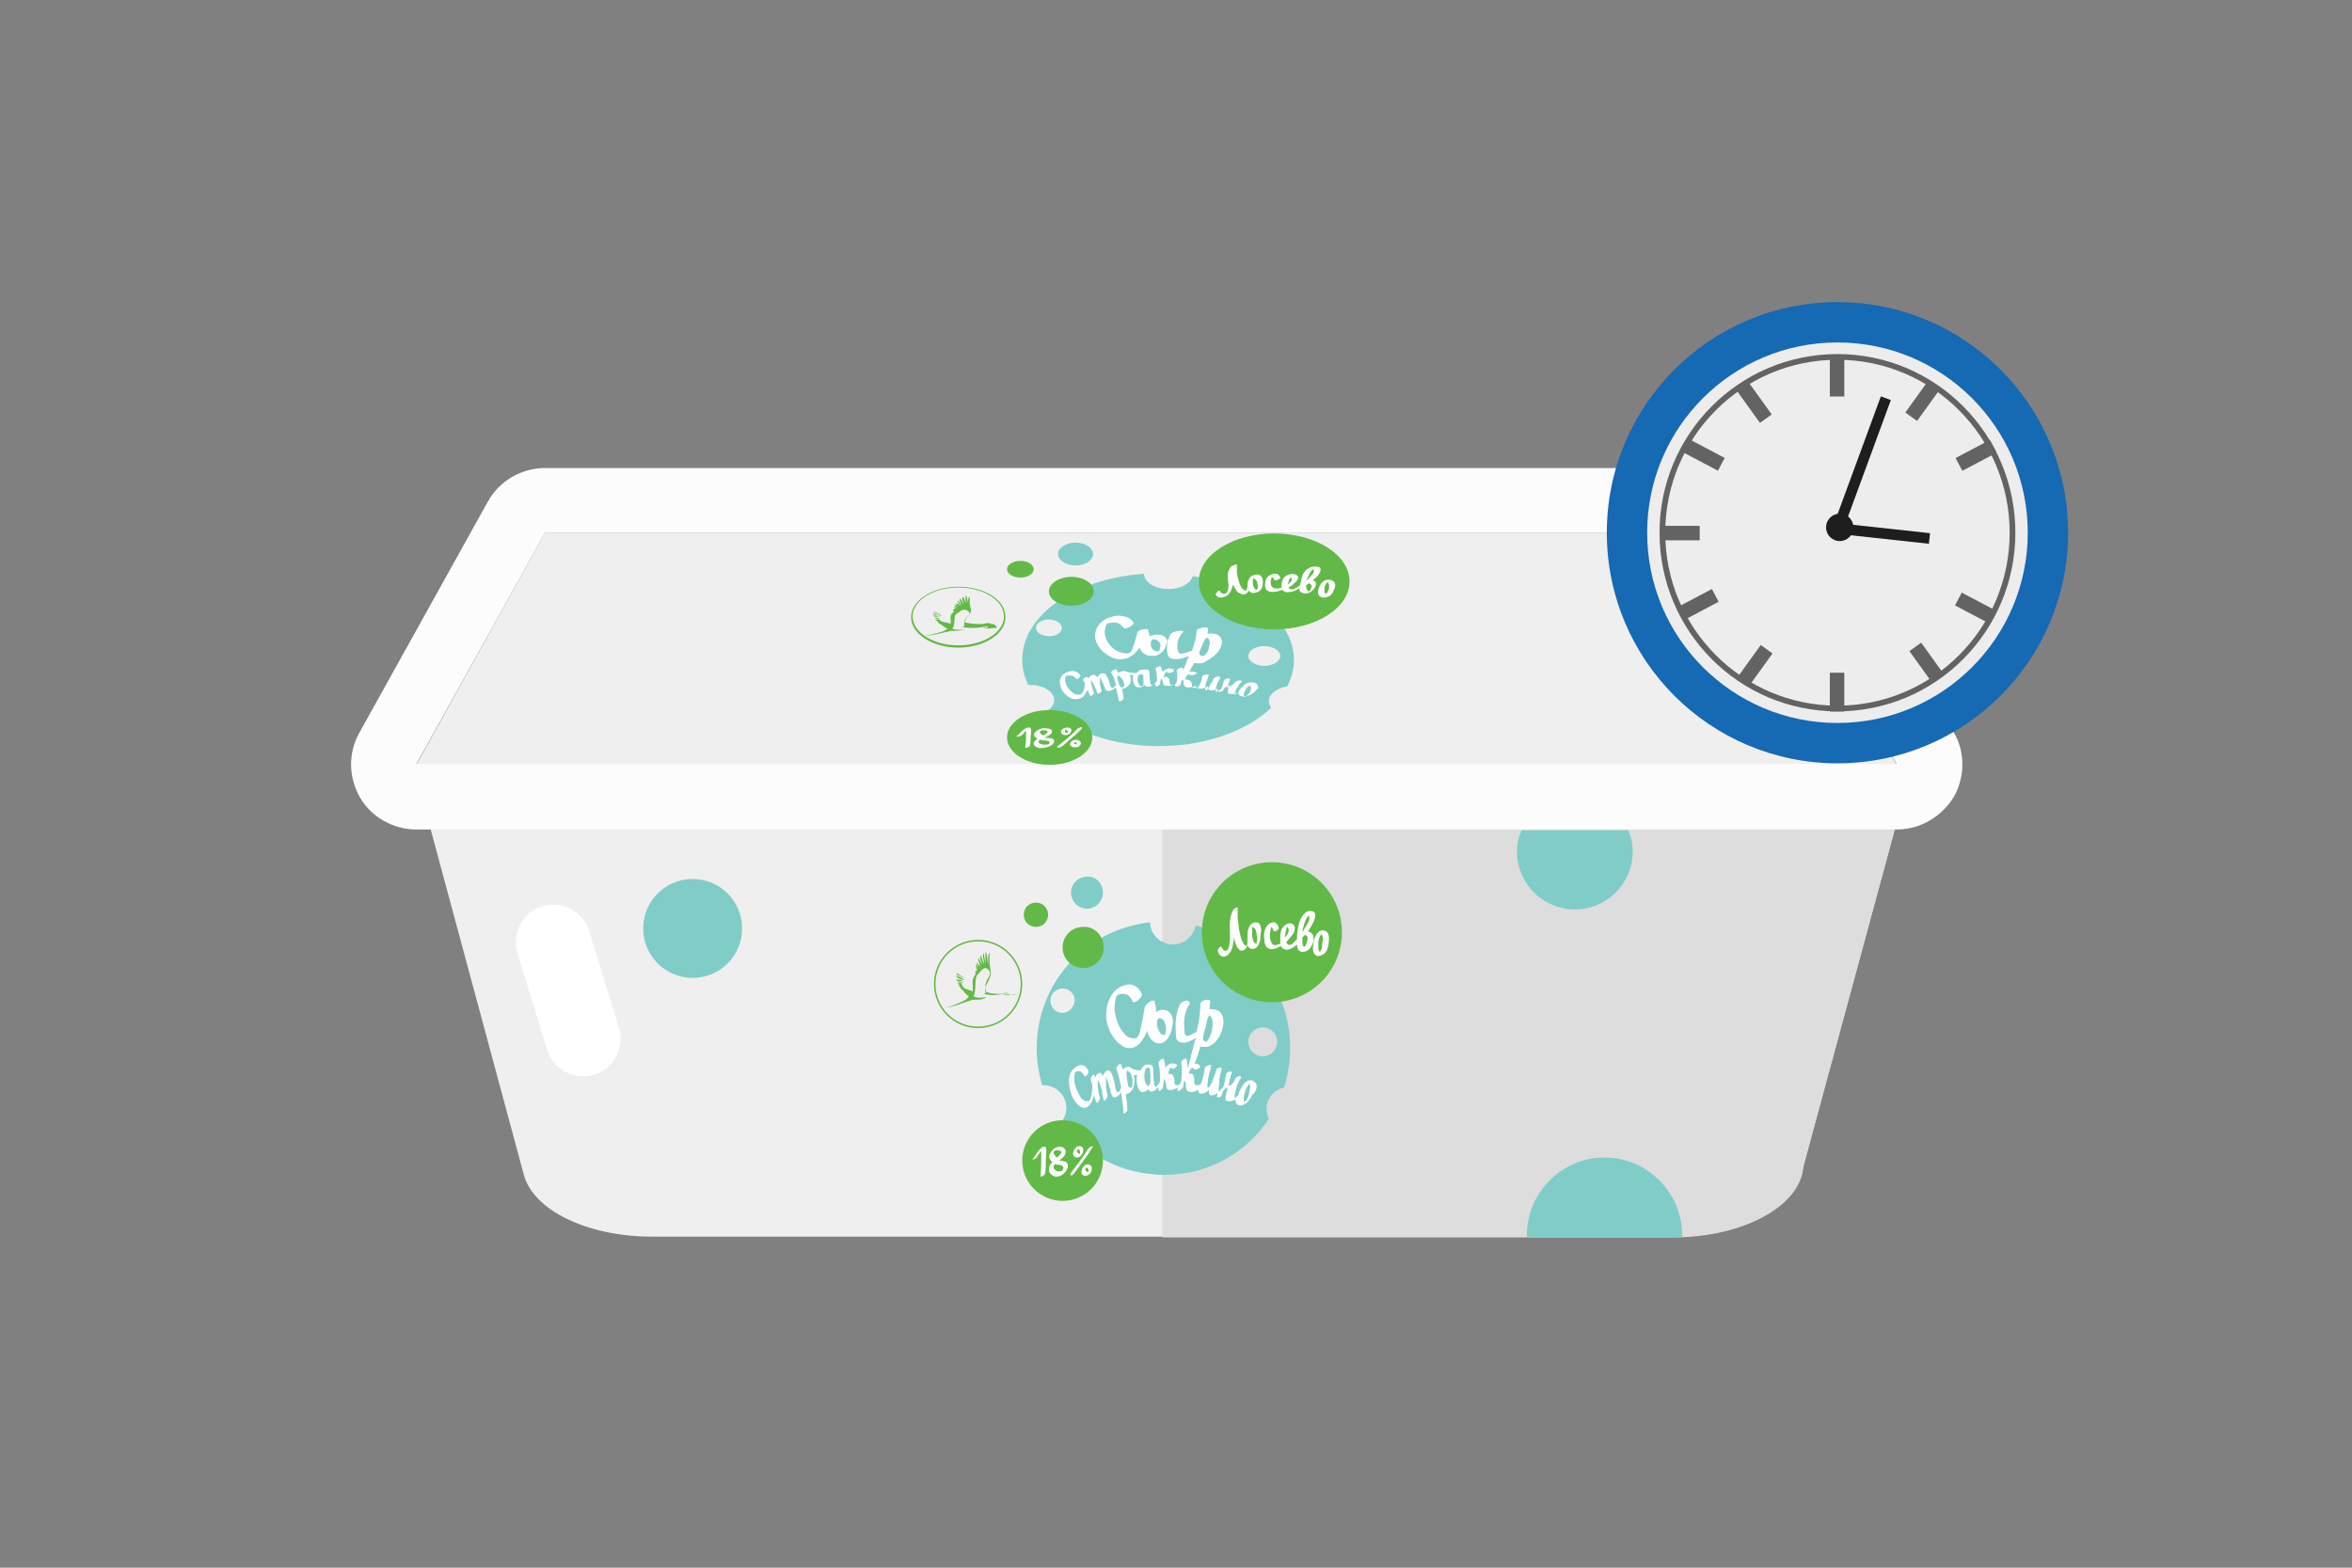 <?xml version="1.0" encoding="utf-8"?>
<!-- Generator: Adobe Illustrator 19.0.0, SVG Export Plug-In . SVG Version: 6.00 Build 0)  -->
<svg version="1.1" xmlns="http://www.w3.org/2000/svg" xmlns:xlink="http://www.w3.org/1999/xlink" x="0px" y="0px"
	 viewBox="90 23 309 206" style="enable-background:new 90 23 309 206;" xml:space="preserve">
<rect x="90" y="23" width="309" height="206" fill="#808080" stroke="none"/>
<style type="text/css">
	.st0{fill:#EFEFEF;}
	.st1{fill:#DDDDDD;}
	.st2{fill:#FFFFFF;}
	.st3{fill:#FCFCFC;}
	.st4{fill:#80CDC7;}
	.st5{fill:#62B947;}
	.st6{fill:#63B946;}
	.st7{fill:#636363;}
	.st8{fill:#1669B3;}
	.st9{fill:#EDEDED;}
	.st10{fill:none;stroke:#636363;stroke-width:0.75;}
	.st11{fill:#1E1E1E;}
</style>
<g id="Layer_1">
	<g id="Layer_2">
	</g>
	<g id="kolba_4">
	</g>
	<g id="kolba_3">
	</g>
	<g id="kolby">
		<g>
			<g>
				<path class="st0" d="M339.4,130.2h-29.5h-12H187.6h-11.9h-29.6l12.7,47.1l0,0c1.2,4.7,8.3,8.2,16.9,8.2h134.1
					c9.2,0,16.7-4.1,17.1-9.2L339.4,130.2z"/>
				<path class="st1" d="M309.8,130.2h-12h-55.1v55.4h67.1c9.2,0,16.7-4.1,17.1-9.2l12.5-46.1h-29.6V130.2z"/>
				<path class="st2" d="M171.3,158c0.8,2.6-0.6,5.4-3.2,6.2l0,0c-2.6,0.8-5.4-0.6-6.2-3.2l-3.9-12.7c-0.8-2.6,0.6-5.4,3.2-6.2l0,0
					c2.6-0.8,5.4,0.6,6.2,3.2L171.3,158z"/>
				<path class="st2" d="M158.2,96.8"/>
				<g>
					<polygon class="st0" points="339.2,123.5 144.7,123.5 161.6,93 321.2,93 					"/>
					<path class="st3" d="M321.2,93l18,30.4H144.7L161.6,93H321.2 M321.2,84.5H161.6c-3.1,0-6,1.7-7.5,4.4l-16.9,30.4
						c-1.5,2.7-1.4,5.9,0.1,8.5c1.5,2.6,4.4,4.2,7.4,4.2h194.5c3.1,0,5.9-1.7,7.5-4.3c1.5-2.7,1.5-6-0.1-8.6l-18-30.4
						C327,86.1,324.2,84.5,321.2,84.5L321.2,84.5z"/>
				</g>
			</g>
			<path class="st4" d="M311,185.3c0-5.6-4.6-10.2-10.2-10.2c-5.6,0-10.2,4.6-10.2,10.2c0,0.1,0,0.2,0,0.3H311
				C311,185.5,311,185.4,311,185.3z"/>
			<circle class="st4" cx="181" cy="145" r="6.5"/>
			<path class="st4" d="M296.9,142.5c4.2,0,7.6-3.4,7.6-7.6c0-1-0.2-2-0.6-2.8h-14c-0.4,0.9-0.6,1.8-0.6,2.8
				C289.3,139.1,292.7,142.5,296.9,142.5z"/>
			<g>
				<path class="st4" d="M247.1,144.6c-0.3,1.4-1.5,2.5-3,2.5c-1.6,0-3-1.3-3-2.9c-8.4,0.9-14.9,7.9-14.9,16.6
					c0,1.7,0.3,3.3,0.7,4.8c0.1,0,0.1,0,0.2,0c1.6,0,3,1.3,3,3c0,0.7-0.3,1.4-0.7,1.9c2.8,3.8,7.1,6.4,12.1,6.8c1.3,0.2,4,0,5.5-0.4
					c4-1,7.5-3.5,9.7-6.9c-0.2-0.4-0.3-0.8-0.3-1.3c0-1.4,1-2.5,2.3-2.8c0.5-1.6,0.8-3.4,0.8-5.2
					C259.5,152.9,254.2,146.5,247.1,144.6z M229.6,156.1c-0.9,0-1.6-0.7-1.6-1.6c0-0.9,0.7-1.6,1.6-1.6c0.9,0,1.6,0.7,1.6,1.6
					C231.1,155.4,230.4,156.1,229.6,156.1z M255.9,161.8c-1.1,0-1.9-0.9-1.9-1.9c0-1.1,0.9-1.9,1.9-1.9c1.1,0,1.9,0.9,1.9,1.9
					C257.8,160.9,257,161.8,255.9,161.8z"/>
				<path class="st4" d="M234.9,140.3c0,1.2-1,2.1-2.1,2.1c-1.2,0-2.1-1-2.1-2.1c0-1.2,1-2.1,2.1-2.1
					C234,138.1,234.9,139.1,234.9,140.3L234.9,140.3z"/>
				<path class="st5" d="M235,147.5c0,1.5-1.2,2.7-2.7,2.7s-2.7-1.2-2.7-2.7s1.2-2.7,2.7-2.7C233.8,144.7,235,146,235,147.5
					L235,147.5z"/>
				<path class="st5" d="M227.7,143.2c0,0.9-0.7,1.6-1.6,1.6c-0.9,0-1.6-0.7-1.6-1.6s0.7-1.6,1.6-1.6S227.7,142.3,227.7,143.2
					L227.7,143.2z"/>
				<g>
					<circle class="st5" cx="257.1" cy="145.5" r="9.2"/>
					<g>
						<path class="st2" d="M254.9,144.2c-0.8,0.1-1,1-1,1.6l0,0l0,0c0,0.1,0,0.2,0,0.3c0,0.3,0,0.5,0,0.8c0,0.1-0.1,0.4-0.1,0.4
							c-0.3,0-0.5-0.4-0.6-0.6c-0.2-0.5-0.3-1-0.4-1.5c-0.1-0.5-0.1-1.1-0.2-1.6c0-0.2,0-0.4,0-0.7c0-0.1,0-0.2,0-0.3s0-0.2,0-0.2
							c0.1-0.4-0.5,0-0.6,0.2c-0.6,1.1-0.4,2.3-0.4,3.5c0,0.3,0,0.6-0.1,1c0,0.2-0.1,0.6-0.3,0.8c-0.1,0.1-0.3,0-0.4,0
							c-0.1-0.1-0.2-0.2-0.3-0.4c0-0.2-0.2-0.1-0.3,0c-0.1,0.1-0.3,0.4-0.2,0.5c0.1,0.4,0.4,0.8,0.9,0.7c0.7-0.2,1-1,1.1-1.7
							c0.1-0.3,0.1-0.6,0.1-0.9c0.1,0.5,0.2,0.9,0.4,1.3c0.2,0.3,0.4,0.6,0.8,0.5c0.3-0.1,0.5-0.4,0.6-0.7c0.1,0.3,0.3,0.5,0.7,0.5
							s0.7-0.4,0.8-0.7c0.2-0.4,0.2-0.8,0.2-1.2C255.8,145.2,255.7,144.1,254.9,144.2z M255.1,146.8c0,0.1,0,0.2-0.1,0.2
							s-0.3-0.2-0.3-0.3c-0.1-0.3-0.2-0.5-0.2-0.8s0-0.6,0-0.9c0-0.1,0-0.1,0.1-0.2c0.4,0.2,0.5,0.7,0.5,1.1
							C255.2,146.2,255.2,146.6,255.1,146.8z"/>
						<path class="st2" d="M264,145.3c-0.8-0.3-1.3,0.8-1.4,1.4c-0.1,0.6-0.3,1.6,0.4,1.9c0.3,0.1,0.8-0.1,1-0.3
							c0.3-0.3,0.4-0.6,0.5-1C264.6,146.6,264.8,145.5,264,145.3z M263.5,147.9c0,0.1-0.1,0.1-0.1,0.2c-0.1-0.1-0.2-0.3-0.2-0.5
							c0-0.3,0-0.6,0-0.9c0.1-0.3,0.1-0.6,0.3-0.8c0-0.1,0.1-0.1,0.1-0.2c0.3,0.4,0.2,0.9,0.1,1.3
							C263.7,147.4,263.7,147.7,263.5,147.9z"/>
						<path class="st2" d="M261.8,145.4c0.2-0.2,0.3-0.4,0.4-0.6c0.3-0.5,0.6-1,0.6-1.6c0-0.5-0.7-0.6-1.1-0.4
							c-0.5,0.3-0.8,0.8-1,1.4c-0.2,0.7-0.3,1.4-0.3,2.2l0,0c-0.3,0.3-0.8,1-1.2,0.7c-0.1-0.1-0.2-0.2-0.2-0.3
							c0.3-0.4,0.6-0.7,0.9-1.1c0.2-0.4,0.4-1-0.1-1.3c-0.4-0.2-0.9,0-1.2,0.4c-0.3,0.3-0.4,0.8-0.4,1.2c0,0.2,0,0.6,0,1
							c-0.2,0.1-0.5,0.2-0.8,0.2c-0.3-0.1-0.4-0.4-0.5-0.7c-0.1-0.4-0.1-0.8,0-1.2c0-0.1,0-0.2,0.1-0.4v-0.1
							c0.2,0.1,0.3,0.4,0.3,0.5c0.1,0.3,0.8-0.2,0.7-0.4c-0.1-0.3-0.2-0.5-0.5-0.7c-0.3-0.1-0.7,0.1-0.9,0.3
							c-0.5,0.5-0.6,1.2-0.5,1.9c0,0.4,0.1,1,0.5,1.2c0.5,0.3,1.2,0,1.7-0.3c0.1,0.3,0.4,0.5,0.8,0.5c0.5-0.1,0.9-0.3,1.3-0.7
							c0,0.4,0.1,0.8,0.4,0.9c0.4,0.2,1,0,1.3-0.4c0.4-0.5,0.6-1.1,0.4-1.7C262.3,145.5,262,145.4,261.8,145.4z M259,145.1
							c0-0.1,0.1-0.2,0.1-0.3l0,0c0.2,0.1,0.2,0.3,0.2,0.5c0,0.3-0.2,0.6-0.5,0.9c0-0.1,0-0.1,0-0.2
							C258.9,145.7,258.9,145.4,259,145.1z M261.7,143.6c0.1-0.1,0.1-0.2,0.2-0.3l0,0c0.3,0.4,0,0.9-0.2,1.2c-0.2,0.3-0.4,0.7-0.6,1
							c0-0.3,0.1-0.6,0.2-0.9C261.4,144.2,261.5,143.9,261.7,143.6z M261.5,147.3l-0.1,0.1c0,0,0,0-0.1,0c-0.2-0.1-0.2-0.6-0.2-0.7
							c0-0.2,0-0.3,0-0.5c0.1-0.1,0.2-0.2,0.3-0.3c0.2-0.1,0.3,0.1,0.4,0.3C261.8,146.6,261.6,147.1,261.5,147.3z"/>
					</g>
				</g>
				<g>
					<g>
						<path class="st2" d="M250.5,158.5c0.3-0.8,0.4-1.8-0.2-2.5c-0.4-0.4-1-0.4-1.4-0.4c0-0.3,0.1-0.7,0.1-1s-0.6-0.2-0.7-0.2
							c-0.3,0.1-0.6,0.3-0.6,0.5c0,1.3-0.2,2.5-0.5,3.7c-0.3,0.1-0.5,0.3-0.8,0.4c-0.2,0.1-0.3,0.2-0.5,0.1
							c-0.3-0.1-0.3-0.6-0.3-0.9c-0.1-1.1,0-2.3,0.7-3.3c0.1-0.2-0.1-0.4-0.4-0.4c-0.4,0-0.8,0.3-0.9,0.5c-0.6,1.3-0.6,2.6-0.5,4.1
							c0,0.5,0.2,0.8,0.7,0.9c0.7,0.1,1.4-0.3,1.9-0.6c0,0.1,0,0.2-0.1,0.3c-0.3,1.2-0.6,2.3-0.9,3.5c-0.1,0.3,0.2,0.3,0.3,0.2
							c0.2-0.1,0.4-0.2,0.5-0.5c0.3-0.8,0.6-1.6,0.8-2.4c0.3,0.1,0.7,0.1,1.1,0C249.6,160.2,250.2,159.4,250.5,158.5z M248.9,156.3
							C249,156.3,249,156.3,248.9,156.3L248.9,156.3z M248.5,160L248.5,160L248.5,160z M248.5,159.9
							C248.5,159.9,248.4,160,248.5,159.9C248.4,160,248.4,160,248.5,159.9c-0.5-0.1-0.5-0.5-0.4-0.8V159c0.2-0.7,0.4-1.4,0.5-2l0,0
							c0.1-0.2,0.1-0.4,0.3-0.6l0,0l0,0c0.1,0,0.2,0.2,0.3,0.4c0.2,0.5,0.1,1.2,0,1.7C249.1,158.9,248.9,159.5,248.5,159.9z"/>
						<path class="st2" d="M242.9,155.7h-0.1c0,0,0,0-0.1,0c-0.3,0-0.6,0.1-0.8,0.3c0-0.5-0.1-0.9-0.2-1.4c0-0.2-0.5-0.1-0.6,0
							c-0.3,0.2-0.6,0.5-0.7,0.7c-0.1,0.6-0.2,1.1-0.3,1.7c-0.1,0.5-0.2,0.9-0.3,1.4c0,0.2-0.1,0.4-0.2,0.6c0,0.1-0.1,0.1-0.1,0.2
							c-0.2,0.3-0.6,0.3-0.9,0.2c-0.4-0.1-0.7-0.3-0.9-0.6c-0.7-0.7-1-1.7-1.2-2.6c-0.1-0.5-0.1-1,0-1.5c0-0.2,0.1-0.4,0.1-0.6
							c0-0.1,0.1-0.2,0.1-0.2s0-0.1,0.1-0.1l0,0l0,0l0,0l0,0c0,0,0,0,0.1-0.1c0,0,0.3-0.1,0.5-0.1c0.8-0.1,1.2,0.5,1.4,1
							c0.2,0.4,1.4-0.6,1.2-1c-0.3-0.8-1.1-1.4-1.9-1.2c-0.7,0.1-1.3,0.4-1.8,1c-0.9,1.1-1.1,2.6-0.9,3.9c0.3,1.2,0.9,2.4,2,3.1
							c0.4,0.3,0.9,0.4,1.3,0.3c1-0.2,1.6-1.3,2-2.2v-0.1c0,0,0,0,0-0.1c0.1,0.9,0.7,1.8,1.6,1.8c1,0,1.6-1.3,1.7-2.2
							C244.3,156.9,243.9,155.8,242.9,155.7z M243.1,158.8c0,0.1,0,0.1-0.1,0.2h-0.1c-0.5,0-0.8-0.8-0.9-1.2v-0.1l0,0
							c0-0.1,0-0.1,0-0.2c0-0.2,0-0.3,0.1-0.5c0-0.1,0.1-0.1,0.1-0.2c0,0,0,0,0.1,0c0.7,0,0.8,0.8,0.9,1.2
							C243.2,158.2,243.2,158.5,243.1,158.8z"/>
					</g>
				</g>
				<g>
					<path class="st2" d="M254.7,165.1C254.7,165,254.7,165,254.7,165.1c-0.1,0-0.1-0.1-0.1-0.1c-0.9-0.3-1.4,0.7-1.7,1.3
						c-0.1,0.1-0.1,0.3-0.2,0.6c-0.2,0.1-0.3,0.3-0.5,0.4l0,0l0,0l0,0c0-0.1,0-0.3,0-0.4c0.1-0.4,0.2-0.8,0.3-1.2
						c0.1-0.2,0.2-0.5,0.3-0.7c0.1-0.1,0.1-0.2,0.2-0.3c0.1-0.1,0-0.3-0.1-0.3c-0.2,0-0.4,0.1-0.5,0.2c-0.1,0.1-0.2,0.3-0.2,0.4
						c-0.1,0.2-0.2,0.3-0.4,0.5c-0.1,0.1-0.2,0.1-0.4,0.2l0,0c0.1-0.6,0.2-1.1,0.4-1.7c0.1-0.4-0.7-0.1-0.7,0.1
						c-0.1,0.6-0.2,1.2-0.4,1.8c-0.2,0.2-0.4,0.3-0.5,0.5c0,0,0,0-0.1,0l0,0l0,0l0,0c0-0.1,0-0.1,0-0.2c0-0.4,0.1-0.9,0.1-1.3
						c0-0.2,0.1-0.4,0.1-0.7c0.1-0.2,0.2-0.5,0.2-0.7c0.1-0.2-0.2-0.2-0.3-0.2c-0.2,0-0.4,0.2-0.4,0.3c-0.1,0.2-0.1,0.4-0.2,0.6
						c-0.2,0.5-0.3,1-0.6,1.4c0,0.1-0.1,0.1-0.1,0.2c-0.1,0.1-0.1,0.1-0.1,0.1l0,0h-0.1c-0.1,0-0.1-0.4,0-0.9v-0.1v-0.1
						c0.1-0.6,0.3-1.1,0.4-1.7c0.1-0.4-0.7,0-0.8,0.2c-0.1,0.6-0.2,1.2-0.4,1.8l0,0c-0.1,0.3-0.2,0.5-0.6,0.5
						c-0.3,0-0.4-0.1-0.4-0.4c0-0.3,0-0.6-0.1-0.9c-0.1-0.2-0.4-0.3-0.6-0.2V164v-0.1c0.1-0.2,0.2-0.4,0.3-0.5l0.1-0.1l0,0l0,0l0,0
						c0.1,0,0.2,0.1,0.3,0.2c0.3,0.2,1-0.3,0.7-0.5c-0.3-0.3-0.7-0.3-0.9-0.2s-0.4,0.2-0.6,0.4l-0.1,0.1c0-0.4,0-0.7-0.1-1.1
						c-0.1-0.3-0.8,0.2-0.7,0.4c0.1,0.7,0.1,1.5,0,2.3c0,0,0,0,0,0.1c-0.1,0.3-0.2,0.6-0.5,0.6s-0.3,0-0.4-0.3c0-0.3,0-0.7-0.2-1
						c-0.1-0.2-0.4-0.2-0.6-0.2V164v-0.1c0.1-0.2,0.1-0.4,0.2-0.5l0.1-0.1l0,0l0,0l0,0c0.1,0,0.2,0.1,0.2,0.1
						c0.2,0.2,0.8-0.4,0.6-0.5c-0.3-0.2-0.6-0.2-0.9-0.1c-0.2,0.1-0.4,0.2-0.5,0.4c0,0,0,0.1-0.1,0.1c0-0.4-0.1-0.7-0.2-1.1
						c-0.1-0.3-0.7,0.2-0.7,0.5c0.2,0.8,0.2,1.5,0.2,2.4c-0.1,0.2-0.2,0.4-0.3,0.5s-0.1,0.2-0.2,0.2l0,0c-0.1,0,0,0-0.1,0
						c-0.2-0.1-0.2-0.5-0.2-0.7c-0.1-0.6-0.1-1.1-0.1-1.7l0,0c0-0.4-0.4-0.6-0.8-0.5c0,0-0.1,0-0.2,0c-0.2,0.1-0.3,0.2-0.4,0.4
						c-0.1,0.1-0.2,0.2-0.2,0.3c-0.3,0.1-0.9,0-1.2-0.2l0,0c-0.1-0.1-0.2-0.1-0.3-0.2c-0.3-0.1-0.6,0.1-0.9,0.3
						c-0.1-0.2-0.1-0.4-0.2-0.6c-0.1-0.2-0.4,0-0.4,0.1c-0.1,0.1-0.3,0.3-0.2,0.5c0.3,0.8,0.4,1.6,0.6,2.4c-0.1,0.2-0.2,0.6-0.4,0.6
						h-0.1c0,0,0,0-0.1-0.1c-0.2-0.3-0.2-0.8-0.3-1.2s-0.2-0.8-0.4-1.2c-0.1-0.2-0.3-0.5-0.6-0.3c-0.2,0.1-0.4,0.4-0.5,0.7
						c-0.1-0.2-0.2-0.3-0.3-0.4c-0.2-0.1-0.4,0.1-0.5,0.2c-0.1,0.1-0.1,0.2-0.2,0.4c0-0.1-0.1-0.2-0.1-0.3c-0.1-0.3-0.6,0.3-0.5,0.6
						c0.1,0.2,0.1,0.4,0.2,0.6c0,0.6,0,1.2-0.2,1.8c-0.1,0.3-0.2,0.4-0.5,0.4c-0.7,0-1-0.8-1.3-1.4c-0.3-0.7-0.5-1.5-0.3-2.2
						c0-0.1,0-0.1,0-0.1s0,0,0-0.1l0,0h0.1c0,0,0.1,0,0.1-0.1c0.6-0.2,0.8,0.2,1.1,0.6c0.1,0.2,0.6-0.4,0.5-0.7
						c-0.2-0.4-0.6-0.9-1.2-0.7c-0.4,0.1-0.7,0.4-1,0.7c-0.5,0.8-0.4,1.7-0.2,2.6c0.2,0.8,0.6,1.6,1.3,2.1c0.3,0.2,0.6,0.2,0.9,0.1
						c0.4-0.2,0.7-0.8,0.8-1.2c0.1-0.2,0.1-0.3,0.1-0.5c0.1,0.4,0.2,0.7,0.3,1c0.1,0.4,0.5-0.3,0.5-0.5c-0.2-0.7-0.3-1.5-0.3-2.2
						c0-0.1,0-0.1,0-0.2l0,0c0.3,0.4,0.4,0.8,0.5,1.2c0.1,0.2,0.1,0.4,0.1,0.6c0.1,0.3,0.1,0.5,0.2,0.8c0.1,0.4,0.5-0.3,0.5-0.5
						s-0.1-0.4-0.1-0.6c-0.1-0.3-0.1-0.6-0.1-1c0-0.3,0-0.6,0-0.9c0.1,0.1,0.1,0.2,0.1,0.3c0.2,0.4,0.3,0.8,0.4,1.2
						c0.1,0.4,0.2,1.3,0.7,1.2c0.3-0.1,0.6-0.3,0.8-0.7c0,0.1,0,0.1,0,0.2c0.1,0.8,0.3,1.7,0.3,2.5c0,0.2,0.2,0.1,0.3,0
						s0.3-0.3,0.2-0.5c0-0.6-0.1-1.3-0.2-1.9c0.2,0,0.5-0.2,0.7-0.4c0.4-0.5,0.5-1.2,0.4-1.8c0-0.1,0-0.2-0.1-0.3h0.1
						c0.1,0,0.3,0,0.4-0.1c-0.1,0.6-0.1,1.2,0.1,1.7c0.1,0.2,0.2,0.5,0.5,0.6s0.7-0.2,0.9-0.4l0,0c0,0.1,0.1,0.3,0.2,0.3
						c0.2,0.1,0.4,0,0.6-0.1c0.2-0.1,0.3-0.3,0.5-0.5c0,0.1,0,0.3,0,0.4c0,0.4,0.6-0.1,0.6-0.4c0-0.3,0.1-0.6,0.1-1
						c0.2,0.1,0.2,0.4,0.3,0.6c0,0.3,0,0.7,0.3,0.8s0.7,0,1-0.2c0.1,0,0.1-0.1,0.2-0.1c0,0.1,0,0.2,0,0.3c0,0.4,0.6-0.1,0.7-0.3
						c0.1-0.3,0.1-0.6,0.2-0.9c0.2,0.1,0.2,0.4,0.2,0.6c0,0.3,0,0.7,0.3,0.8c0.3,0.2,0.8,0.1,1.1-0.1c0.1,0,0.2-0.1,0.2-0.1
						c0,0.3,0.1,0.5,0.4,0.5c0.4,0,0.8-0.2,1-0.5c0,0.2,0,0.5,0.1,0.6l0.1,0.1l0,0l0,0c0.1,0.1,0.2,0,0.4,0s0.4-0.2,0.6-0.3
						c0,0.1-0.1,0.2-0.1,0.4c-0.1,0.2,0.1,0.2,0.2,0.2c0.2,0,0.4-0.2,0.4-0.3c0.1-0.3,0.2-0.6,0.4-0.8c0.1-0.1,0.2-0.1,0.4-0.2l0,0
						l0,0c-0.1,0.5-0.3,1-0.3,1.5c0,0.1,0.2,0.3,0.2,0.3h0.1c0.1,0,0.1,0,0.2,0c0.3,0,0.5-0.1,0.8-0.2c0,0.3,0.1,0.6,0.4,0.7
						c0.4,0.2,0.8-0.1,1.1-0.3c0.3-0.3,0.5-0.6,0.7-1C255.1,166.4,255.4,165.5,254.7,165.1z M231.5,163.7L231.5,163.7L231.5,163.7
						L231.5,163.7z M238,163.7C238,163.6,238,163.6,238,163.7L238,163.7z M238.7,166L238.7,166L238.7,166z M238.7,165.9
						C238.7,165.9,238.7,166,238.7,165.9C238.7,166,238.7,166,238.7,165.9c-0.3,0.1-0.5-0.1-0.5-0.3c0,0,0,0,0-0.1
						c-0.1-0.5-0.2-0.9-0.2-1.4l0,0c0-0.1,0-0.3,0-0.4l0,0l0,0c0.1,0,0.2,0,0.3,0.1c0.3,0.2,0.4,0.7,0.5,1
						C238.8,165.1,238.8,165.6,238.7,165.9z M240.9,165.7h-0.1c-0.1,0-0.2-0.3-0.3-0.4c-0.2-0.4-0.2-1-0.1-1.5c0-0.1,0-0.2,0.1-0.3
						s0.1-0.1,0.2-0.2c0,0,0,0,0.1,0c0.2,0,0.3,0.1,0.3,0.2c0,0.6,0.1,1.3,0,1.9C241,165.6,240.9,165.7,240.9,165.7z M252.2,167.3
						L252.2,167.3L252.2,167.3L252.2,167.3z M253.5,167.9L253.5,167.9L253.5,167.9z M253.7,167.6c0,0.1-0.1,0.1-0.2,0.2
						c-0.1-0.1-0.1-0.4-0.1-0.5c0-0.3,0.1-0.6,0.2-0.9c0.1-0.3,0.2-0.6,0.4-0.8c0-0.1,0.1-0.1,0.1-0.2c0.3,0.2,0,1.1,0,1.3
						C254,167.1,253.9,167.4,253.7,167.6z"/>
				</g>
				<g>
					<circle class="st5" cx="229.6" cy="175.5" r="5.3"/>
					<path class="st2" d="M226.1,175.2c0.2-0.2,0.3-0.5,0.5-0.7c0.1-0.1,0.2-0.2,0.2-0.3c0.1-0.1,0.1-0.1,0,0c0,0.2,0,0.3,0,0.5
						c0,0.9,0,1.8-0.1,2.8c0,0.3,0.6-0.1,0.6-0.3c0.1-0.6,0.1-1.2,0.1-1.8c0-0.3,0.2-1.7-0.1-1.7c-0.6-0.2-1.3,1.2-1.6,1.6
						C225.4,175.4,225.9,175.4,226.1,175.2L226.1,175.2z"/>
					<path class="st2" d="M229,175.2c-0.2-0.1-0.9-0.7-0.4-1c0.2-0.1,0.4-0.1,0.6,0c0.5,0.1,0.1,0.5-0.1,0.7c-0.1,0.1-0.9,0.7-0.6,1
						c0.4,0.3,1.2,0,1.2,0.6c0,0.5-0.7,0.5-1,0.3c-0.4-0.3-0.4-0.7,0.1-1c0.2-0.1,0.5-0.7,0-0.5c-0.5,0.3-1,0.7-1,1.4
						c0,0.4,0.4,0.8,0.8,0.9c0.6,0.1,1.2-0.3,1.5-0.8s0.3-1.1-0.3-1.2c-0.2,0-0.6-0.2-0.7,0c0.2-0.3,0.5-0.4,0.7-0.7
						c0.4-0.5,0.2-1.1-0.4-1.2c-0.6-0.1-1.1,0.3-1.4,0.8c-0.4,0.6,0,1.1,0.6,1.4C228.8,175.9,229.3,175.3,229,175.2L229,175.2z"/>
					<g>
						<path class="st2" d="M233,173.9c-0.7,1.1-1.5,2.2-2.3,3.2c-0.3,0.5,0.2,0.4,0.4,0.1c0.8-1.1,1.7-2.2,2.4-3.4
							C233.8,173.4,233.2,173.7,233,173.9L233,173.9z"/>
						<path class="st2" d="M231.8,173.6c-0.4,0-0.7,0.4-0.8,0.8c-0.1,0.4,0.1,0.7,0.5,0.7C232.3,175.1,232.7,173.6,231.8,173.6
							c-0.2,0-0.5,0.4-0.2,0.4c0.2,0,0.3,0.2,0.3,0.4c0,0.1,0,0.2,0,0.2c0,0.1,0,0,0,0h-0.1c-0.2,0-0.3-0.2-0.3-0.3s0-0.2,0-0.2l0,0
							h0.1C231.7,174,232,173.6,231.8,173.6z"/>
						<path class="st2" d="M232.9,176c-0.4,0-0.7,0.4-0.8,0.8c-0.1,0.4,0.1,0.7,0.5,0.7C233.5,177.5,233.8,176,232.9,176
							c-0.2,0-0.5,0.4-0.2,0.4c0.2,0,0.3,0.2,0.3,0.4c0,0.1,0,0.2,0,0.2c0,0.1,0,0,0,0h-0.1c-0.2,0-0.3-0.2-0.3-0.3s0-0.2,0-0.2l0,0
							h0.1C232.9,176.4,233.2,176,232.9,176z"/>
					</g>
				</g>
				<g>
					<path class="st6" d="M222.6,153.7c-0.1,0-0.2-0.2-0.2-0.2c-0.4-0.1-0.6,0.1-1,0.1c-0.8,0-1.1,0-2-0.3c0-0.8,0.5-1.3,0.7-2
						c0.2-0.6-0.1-1.2-0.1-1.9c0-0.4,0-0.8,0-1.2c-0.3,0.3-0.1,1-0.2,1.4c-0.1-0.5-0.1-1.1-0.3-1.6c-0.1,0.5,0,1.1,0,1.6
						c-0.1-0.4-0.2-1-0.3-1.4c-0.2,0.4,0.1,1.1,0.1,1.5c-0.2-0.4-0.3-0.9-0.5-1.2c-0.1,0.5,0.2,1,0.2,1.3c-0.2-0.3-0.2-0.7-0.5-0.9
						c0,0.3,0.2,0.8,0.3,1.1c-0.2-0.1-0.3-0.4-0.5-0.5c0,0.3,0.2,0.4,0.3,0.6c-0.2-0.1-0.2-0.3-0.4-0.3c0,0.3,0.2,0.3,0.3,0.5
						c-0.1-0.1-0.2-0.2-0.3-0.2c0,0.2,0.3,0.3,0.2,0.4c0,0-0.2-0.1-0.2,0c0,0,0.2,0.1,0.1,0.1c-0.1,0-0.1,0-0.2,0
						c0,0.1,0.1,0.1,0.1,0.2h-0.1c0,0.1,0.1,0.1,0.1,0.2c-0.7,0.7-0.3,1.5-0.4,2.3c0-0.1-0.6-0.2-1-0.4c-0.3-0.1-0.3-0.4-0.5-0.5
						c0,0,0.1,0,0.1-0.1c-0.1,0-0.2-0.1-0.2-0.1c0.1,0,0.3,0,0.3,0c-0.1-0.1-0.4-0.1-0.4-0.3c0.2,0,0.3,0.1,0.5,0.1
						c-0.2-0.1-0.5-0.3-0.5-0.4c0.2,0.1,0.4,0.2,0.6,0.1c-0.3-0.1-0.7-0.4-0.8-0.6c0.2,0.1,0.5,0.4,0.7,0.3c-0.4-0.1-0.6-0.5-1-0.5
						c0.2,0.3,0.7,0.5,0.8,0.7c-0.2-0.2-0.5-0.3-0.8-0.4c0.1,0.3,0.5,0.4,0.7,0.6c-0.2,0-0.4-0.1-0.7-0.1c0.1,0.3,0.5,0.2,0.6,0.4
						c-0.1-0.1-0.3,0-0.4,0c0,0.2,0.3,0.1,0.4,0.2c-0.1,0-0.3,0-0.3,0.1c0.1,0.1,0.3,0.1,0.3,0.1c-0.1,0-0.2,0-0.2,0.1
						s0.2,0,0.2,0.1c0,0-0.1,0-0.1,0.1c0.1,0,0.1,0,0.2,0c0,0-0.1,0-0.1,0.1c0.4,0.2,0.6,0.8,1.1,1c-0.3,0.2,0.3,0.4-2.9,1.5
						c0.1,0,1.4-0.3,1.8-0.5c0.4-0.1,0.8-0.3,1.2-0.4c0.1,0,0.2-0.1,0.3-0.1c0.7-0.1,1.3,0.1,1.9-0.4c-0.5,0.1-1.3,0.2-1.7-0.1
						c0.4-0.7,0.1-2.4,0.5-2.8c0.4-0.3,0.9-1.5,1.6-0.5c0.1,0.2,0.1,0.4-0.1,0.8c-0.3,0.5-0.5,0.7-0.4,1.8c0,0.2,0,0.4-0.3,0.4
						c1.4,0.3,1.8,0.1,2.6,0C222.1,153.6,222.5,153.4,222.6,153.7c-0.1,0-0.4,0-0.6,0c-0.4,0,0.2,0.1,0.4,0.1c0.1,0,0.8-0.1,1.2-0.2
						C223,153.8,222.8,153.8,222.6,153.7z"/>
					<path class="st6" d="M218.5,146.5c-3.2,0-5.8,2.6-5.8,5.8s2.6,5.8,5.8,5.8c3.2,0,5.8-2.6,5.8-5.8S221.7,146.5,218.5,146.5
						 M218.5,146.7c3.1,0,5.6,2.5,5.6,5.6s-2.5,5.6-5.6,5.6s-5.6-2.5-5.6-5.6S215.4,146.7,218.5,146.7"/>
				</g>
			</g>
			<g>
				<path class="st4" d="M246.7,98.7c-0.3,1-1.6,1.7-3.2,1.7c-1.8,0-3.2-0.9-3.2-2c-9,0.6-16,5.4-16,11.3c0,1.2,0.3,2.3,0.8,3.3
					c0.1,0,0.1,0,0.2,0c1.8,0,3.2,0.9,3.2,2c0,0.5-0.3,1-0.8,1.3c3,2.6,7.7,4.4,13,4.7c1.4,0.1,4.3,0,5.9-0.3
					c4.3-0.7,8-2.4,10.4-4.7c-0.2-0.3-0.3-0.6-0.3-0.9c0-0.9,1.1-1.7,2.4-1.9c0.6-1.1,0.9-2.3,0.9-3.6
					C259.9,104.5,254.3,100,246.7,98.7z M227.8,106.6c-0.9,0-1.7-0.5-1.7-1.1s0.8-1.1,1.7-1.1s1.7,0.5,1.7,1.1
					C229.5,106.2,228.7,106.6,227.8,106.6z M256.1,110.5c-1.1,0-2.1-0.6-2.1-1.3c0-0.7,0.9-1.3,2.1-1.3c1.1,0,2.1,0.6,2.1,1.3
					S257.2,110.5,256.1,110.5z"/>
				<path class="st4" d="M233.6,95.8c0,0.8-1,1.5-2.3,1.5s-2.3-0.7-2.3-1.5s1-1.5,2.3-1.5S233.6,95,233.6,95.8L233.6,95.8z"/>
				<path class="st5" d="M233.7,100.7c0,1-1.3,1.9-2.9,1.9c-1.6,0-3-0.8-3-1.9c0-1,1.3-1.9,3-1.9C232.4,98.8,233.7,99.7,233.7,100.7
					L233.7,100.7z"/>
				<path class="st5" d="M225.8,97.8c0,0.6-0.8,1.1-1.7,1.1c-1,0-1.8-0.5-1.8-1.1s0.8-1.1,1.8-1.1C225,96.7,225.8,97.2,225.8,97.8
					L225.8,97.8z"/>
				<g>
					<ellipse class="st5" cx="257.4" cy="99.4" rx="9.9" ry="6.3"/>
					<g>
						<path class="st2" d="M255,98.5c-0.8,0.1-1,0.7-1.1,1.1l0,0l0,0c0,0.1,0,0.1,0,0.2c0,0.2,0,0.4-0.1,0.6c0,0.1-0.1,0.2-0.1,0.2
							c-0.3,0-0.5-0.3-0.6-0.4c-0.2-0.3-0.3-0.7-0.4-1c-0.1-0.4-0.2-0.7-0.2-1.1c0-0.2,0-0.3,0-0.5c0-0.1,0-0.1,0-0.2v-0.1
							c0.1-0.3-0.5,0-0.7,0.1c-0.7,0.7-0.5,1.6-0.4,2.4c0,0.2,0,0.4-0.1,0.7c0,0.1-0.1,0.4-0.3,0.5c-0.1,0.1-0.3,0-0.4,0
							c-0.2-0.1-0.3-0.2-0.3-0.3c0-0.1-0.2-0.1-0.3,0s-0.3,0.3-0.3,0.4c0.1,0.3,0.5,0.5,0.9,0.4c0.7-0.1,1.1-0.7,1.2-1.1
							c0.1-0.2,0.1-0.4,0.2-0.6c0.1,0.3,0.3,0.6,0.5,0.9c0.2,0.2,0.5,0.4,0.9,0.4c0.3,0,0.5-0.2,0.7-0.5c0.1,0.2,0.4,0.4,0.7,0.3
							c0.4,0,0.8-0.3,0.9-0.5c0.2-0.3,0.2-0.5,0.2-0.8C256,99.2,255.8,98.4,255,98.5z M255.2,100.3c0,0.1,0,0.1-0.1,0.2
							c-0.2,0-0.3-0.2-0.3-0.2c-0.1-0.2-0.2-0.4-0.2-0.6s0-0.4,0-0.6c0,0,0-0.1,0.1-0.1c0.4,0.2,0.5,0.5,0.5,0.8
							C255.3,99.9,255.3,100.1,255.2,100.3z"/>
						<path class="st2" d="M264.8,99.2c-0.9-0.2-1.4,0.6-1.5,1c-0.2,0.4-0.3,1.1,0.4,1.3c0.4,0.1,0.8-0.1,1-0.2
							c0.3-0.2,0.4-0.4,0.5-0.7C265.5,100.1,265.6,99.4,264.8,99.2z M264.3,101L264.3,101c-0.2,0-0.3-0.1-0.3-0.2c0-0.2,0-0.4,0-0.6
							c0.1-0.2,0.1-0.4,0.3-0.6l0.1-0.1c0.3,0.2,0.2,0.6,0.2,0.9C264.5,100.6,264.4,100.8,264.3,101z"/>
						<path class="st2" d="M262.4,99.3c0.2-0.1,0.3-0.3,0.5-0.4c0.3-0.3,0.6-0.7,0.6-1.1s-0.8-0.4-1.2-0.3c-0.6,0.2-0.9,0.6-1.1,0.9
							c-0.2,0.5-0.3,1-0.4,1.5l0,0c-0.3,0.2-0.9,0.7-1.3,0.5c-0.1,0-0.2-0.1-0.2-0.2c0.4-0.2,0.7-0.5,1-0.8c0.3-0.3,0.4-0.7-0.1-0.9
							c-0.4-0.2-1,0-1.3,0.2s-0.4,0.5-0.5,0.8c0,0.2-0.1,0.4,0,0.7c-0.3,0.1-0.6,0.2-0.9,0.1c-0.3,0-0.5-0.3-0.5-0.4
							c-0.1-0.3-0.1-0.5,0-0.8c0-0.1,0.1-0.2,0.1-0.2s0,0,0-0.1c0.2,0.1,0.3,0.3,0.3,0.4c0.1,0.2,0.8-0.1,0.8-0.3
							c-0.1-0.2-0.2-0.4-0.5-0.5s-0.7,0.1-0.9,0.2c-0.5,0.3-0.6,0.8-0.6,1.3c0,0.3,0.1,0.7,0.5,0.8c0.5,0.2,1.3,0,1.8-0.2
							c0.1,0.2,0.4,0.4,0.8,0.3c0.5,0,1-0.2,1.4-0.5c0,0.3,0.1,0.5,0.4,0.6c0.5,0.2,1,0,1.3-0.3c0.4-0.3,0.6-0.8,0.4-1.2
							C262.9,99.4,262.7,99.3,262.4,99.3z M259.4,99.1c0-0.1,0.1-0.1,0.1-0.2l0,0c0.2,0,0.2,0.2,0.2,0.3c0,0.2-0.3,0.4-0.5,0.6v-0.1
							C259.3,99.5,259.3,99.3,259.4,99.1z M262.3,98c0.1-0.1,0.1-0.1,0.2-0.2l0,0c0.3,0.2,0,0.6-0.2,0.8c-0.2,0.2-0.4,0.5-0.6,0.7
							c0-0.2,0.1-0.4,0.2-0.6C262,98.5,262.1,98.2,262.3,98z M262.1,100.6C262.1,100.7,262,100.7,262.1,100.6
							c-0.1,0.1-0.1,0.1-0.2,0.1c-0.2-0.1-0.2-0.4-0.3-0.5c0-0.1,0-0.2,0-0.3c0.1-0.1,0.2-0.1,0.3-0.2c0.2-0.1,0.3,0.1,0.4,0.2
							C262.4,100.1,262.2,100.4,262.1,100.6z"/>
					</g>
				</g>
				<g>
					<g>
						<path class="st2" d="M250.3,108.2c0.3-0.5,0.4-1.2-0.2-1.7c-0.4-0.3-1.1-0.3-1.5-0.2c0.1-0.2,0.1-0.4,0.1-0.7
							c0-0.2-0.6-0.2-0.8-0.1c-0.3,0.1-0.7,0.2-0.7,0.4c0,0.9-0.3,1.7-0.6,2.6c-0.3,0.1-0.6,0.2-0.9,0.3c-0.2,0-0.3,0.1-0.6,0.1
							c-0.4-0.1-0.3-0.4-0.4-0.6c-0.1-0.8,0.1-1.6,0.7-2.2c0.2-0.1-0.1-0.3-0.5-0.2c-0.4,0-0.8,0.2-1,0.3c-0.6,0.9-0.7,1.8-0.5,2.8
							c0.1,0.3,0.2,0.5,0.8,0.6c0.7,0.1,1.5-0.2,2-0.4c0,0.1,0,0.1-0.1,0.2c-0.3,0.8-0.6,1.6-1,2.4c-0.1,0.2,0.2,0.2,0.3,0.2
							c0.2,0,0.5-0.2,0.6-0.3c0.3-0.5,0.6-1.1,0.9-1.6c0.3,0.1,0.8,0.1,1.2,0C249.3,109.4,250,108.9,250.3,108.2z M248.6,106.8
							C248.6,106.8,248.7,106.8,248.6,106.8L248.6,106.8z M248.1,109.3L248.1,109.3L248.1,109.3z M248.1,109.2
							C248.1,109.2,248.1,109.3,248.1,109.2C248.1,109.3,248,109.3,248.1,109.2c-0.5,0-0.6-0.3-0.5-0.5c0,0,0,0,0-0.1
							c0.2-0.5,0.4-0.9,0.6-1.4l0,0c0.1-0.1,0.1-0.3,0.3-0.4l0,0l0,0c0.2,0,0.3,0.1,0.3,0.2c0.3,0.4,0.1,0.8,0,1.1
							C248.8,108.5,248.5,109,248.1,109.2z"/>
						<path class="st2" d="M242.1,106.4H242c0,0,0,0-0.1,0c-0.3,0-0.6,0.1-0.9,0.2c0-0.3-0.1-0.6-0.2-0.9c0-0.1-0.5,0-0.7,0
							c-0.4,0.1-0.7,0.3-0.7,0.5c-0.1,0.4-0.2,0.8-0.3,1.1c-0.1,0.3-0.2,0.6-0.3,0.9c-0.1,0.1-0.1,0.3-0.2,0.4
							c0,0.1-0.1,0.1-0.1,0.1c-0.2,0.2-0.6,0.2-1,0.1s-0.7-0.2-1-0.4c-0.7-0.5-1.1-1.1-1.3-1.8c-0.1-0.3-0.1-0.7,0-1
							c0-0.1,0.1-0.3,0.1-0.4s0.1-0.1,0.1-0.2c0,0,0-0.1,0.1-0.1l0,0l0,0l0,0l0,0c0,0,0,0,0.1,0s0.4-0.1,0.5-0.1
							c0.9-0.1,1.3,0.4,1.5,0.7c0.2,0.3,1.5-0.4,1.3-0.7c-0.3-0.6-1.1-0.9-2.1-0.9c-0.8,0.1-1.4,0.3-1.9,0.7c-1,0.7-1.2,1.8-0.9,2.7
							c0.3,0.8,1,1.6,2.1,2.1c0.4,0.2,1,0.3,1.4,0.2c1.1-0.1,1.8-0.9,2.2-1.5V108l0,0c0.1,0.6,0.7,1.2,1.7,1.2
							c1.1,0,1.7-0.9,1.8-1.5C243.6,107.2,243.2,106.4,242.1,106.4z M242.3,108.5c0,0,0,0.1-0.1,0.1h-0.1c-0.6,0-0.9-0.5-0.9-0.8
							v-0.1l0,0c0-0.1,0-0.1,0-0.2s0-0.2,0.1-0.4l0.1-0.1c0,0,0,0,0.1,0c0.7,0,0.9,0.5,1,0.8C242.4,108,242.4,108.3,242.3,108.5z"/>
					</g>
				</g>
				<g>
					<path class="st2" d="M254.8,112.7L254.8,112.7c-0.1,0-0.1,0-0.1,0c-0.9-0.2-1.5,0.5-1.8,0.9c-0.1,0.1-0.1,0.2-0.2,0.4
						c-0.2,0.1-0.3,0.2-0.5,0.3l0,0l0,0l0,0c0-0.1,0-0.2,0-0.2c0.1-0.3,0.2-0.6,0.4-0.8c0.1-0.2,0.2-0.3,0.3-0.5
						c0.1-0.1,0.2-0.1,0.2-0.2c0.1-0.1,0-0.2-0.2-0.2s-0.4,0.1-0.6,0.2c-0.1,0.1-0.2,0.2-0.3,0.3c-0.1,0.1-0.3,0.2-0.4,0.3
						c-0.1,0.1-0.2,0.1-0.4,0.2l0,0c0.1-0.4,0.3-0.8,0.4-1.1c0.1-0.3-0.7-0.1-0.8,0.1c-0.1,0.4-0.2,0.8-0.4,1.2
						c-0.2,0.1-0.4,0.2-0.6,0.3c0,0,0,0-0.1,0l0,0l0,0l0,0v-0.1c0-0.3,0.1-0.6,0.2-0.9c0-0.1,0.1-0.3,0.2-0.4
						c0.1-0.2,0.2-0.3,0.2-0.5c0.1-0.1-0.2-0.1-0.3-0.1c-0.2,0-0.4,0.1-0.5,0.2s-0.2,0.3-0.2,0.4c-0.2,0.3-0.4,0.7-0.6,1l-0.1,0.1
						c-0.1,0.1-0.1,0.1-0.1,0.1l0,0h-0.1c-0.1,0-0.1-0.3,0-0.6c0,0,0,0,0-0.1v-0.1c0.1-0.4,0.3-0.8,0.4-1.2c0.1-0.2-0.8,0-0.8,0.1
						c-0.1,0.4-0.2,0.8-0.4,1.2l0,0c-0.1,0.2-0.2,0.4-0.6,0.4c-0.3,0-0.4-0.1-0.4-0.3c0-0.2,0-0.4-0.2-0.6s-0.4-0.2-0.7-0.2v-0.1
						v-0.1c0.1-0.1,0.2-0.3,0.3-0.4l0.1-0.1l0,0l0,0l0,0c0.1,0,0.2,0.1,0.3,0.1c0.3,0.1,1-0.2,0.8-0.3c-0.3-0.2-0.7-0.2-1-0.1
						c-0.2,0-0.4,0.1-0.6,0.2c0,0-0.1,0-0.1,0.1c0-0.3,0-0.5-0.1-0.8c-0.1-0.2-0.8,0.1-0.8,0.3c0.1,0.5,0.1,1,0,1.5l0,0
						c-0.1,0.2-0.2,0.4-0.5,0.4s-0.4,0-0.4-0.2c-0.1-0.2,0-0.5-0.2-0.7c-0.1-0.2-0.4-0.2-0.6-0.1v-0.1v-0.1c0.1-0.1,0.1-0.3,0.2-0.4
						l0.1-0.1l0,0l0,0l0,0c0.1,0,0.2,0.1,0.3,0.1c0.3,0.1,0.9-0.2,0.7-0.4c-0.3-0.2-0.6-0.2-0.9-0.1c-0.2,0.1-0.4,0.2-0.5,0.3
						c0,0,0,0-0.1,0.1c0-0.3-0.1-0.5-0.2-0.7c-0.1-0.2-0.8,0.2-0.7,0.3c0.2,0.5,0.2,1.1,0.2,1.6c-0.1,0.1-0.2,0.2-0.4,0.4
						c-0.1,0.1-0.2,0.1-0.2,0.1l0,0c-0.1,0,0,0-0.1,0c-0.2-0.1-0.2-0.3-0.2-0.5c-0.1-0.4-0.1-0.8-0.1-1.2l0,0c0-0.3-0.4-0.4-0.8-0.3
						c-0.1,0-0.1,0-0.2,0c-0.2,0-0.3,0.1-0.4,0.2c-0.1,0.1-0.2,0.1-0.2,0.2c-0.3,0.1-1,0-1.3-0.1l0,0c-0.1,0-0.2-0.1-0.3-0.1
						c-0.3-0.1-0.7,0.1-0.9,0.2c-0.1-0.1-0.1-0.3-0.2-0.4c-0.1-0.1-0.4,0-0.5,0.1s-0.3,0.2-0.2,0.3c0.3,0.5,0.5,1.1,0.6,1.6
						c-0.1,0.2-0.3,0.4-0.4,0.4h-0.1c0,0-0.1,0-0.1-0.1c-0.2-0.2-0.2-0.5-0.3-0.8s-0.2-0.5-0.4-0.8c-0.1-0.2-0.3-0.3-0.6-0.2
						c-0.3,0.1-0.4,0.3-0.5,0.5c-0.1-0.1-0.2-0.2-0.4-0.3c-0.2-0.1-0.5,0.1-0.6,0.2s-0.2,0.2-0.2,0.3c0-0.1-0.1-0.1-0.1-0.2
						c-0.1-0.2-0.7,0.2-0.6,0.4c0.1,0.1,0.2,0.3,0.2,0.4c0,0.4,0,0.8-0.3,1.2c-0.1,0.2-0.2,0.3-0.5,0.3c-0.7,0-1.1-0.6-1.4-0.9
						c-0.3-0.5-0.5-1-0.3-1.5c0-0.1,0,0,0.1-0.1l0,0l0,0h0.1h0.1c0.6-0.1,0.9,0.1,1.1,0.4c0.1,0.2,0.7-0.3,0.5-0.5
						c-0.2-0.3-0.6-0.6-1.3-0.5c-0.5,0.1-0.8,0.3-1,0.5c-0.5,0.5-0.4,1.2-0.2,1.7s0.7,1.1,1.4,1.4c0.3,0.1,0.7,0.1,1,0
						c0.5-0.1,0.7-0.5,0.9-0.8c0.1-0.1,0.1-0.2,0.2-0.3c0.1,0.2,0.2,0.5,0.3,0.7s0.6-0.2,0.5-0.4c-0.2-0.5-0.3-1-0.4-1.5v-0.1l0,0
						c0.3,0.2,0.4,0.6,0.5,0.8c0.1,0.1,0.1,0.3,0.2,0.4c0.1,0.2,0.1,0.4,0.2,0.5c0.1,0.2,0.6-0.2,0.5-0.4c0-0.1-0.1-0.3-0.1-0.4
						c-0.1-0.2-0.1-0.4-0.1-0.7c0-0.2,0-0.4,0-0.6c0.1,0.1,0.1,0.1,0.1,0.2c0.2,0.3,0.3,0.5,0.4,0.8c0.1,0.2,0.2,0.9,0.7,0.8
						c0.4-0.1,0.6-0.2,0.9-0.5v0.1c0.2,0.6,0.3,1.2,0.4,1.7c0,0.1,0.2,0.1,0.3,0s0.3-0.2,0.3-0.3c0-0.4-0.1-0.9-0.2-1.3
						c0.3,0,0.5-0.1,0.7-0.3c0.5-0.3,0.5-0.8,0.4-1.3c0-0.1,0-0.1-0.1-0.2h0.1c0.1,0,0.3,0,0.4,0c-0.1,0.4-0.1,0.8,0.1,1.2
						c0.1,0.2,0.2,0.4,0.5,0.4c0.4,0.1,0.7-0.1,0.9-0.3l0,0c0,0.1,0.1,0.2,0.3,0.2c0.2,0.1,0.5,0,0.6-0.1c0.2-0.1,0.4-0.2,0.5-0.3
						c0,0.1,0,0.2,0,0.3c0,0.3,0.6-0.1,0.6-0.2c0-0.2,0.1-0.4,0.1-0.7c0.2,0,0.2,0.3,0.3,0.4c0,0.2,0,0.4,0.3,0.5s0.7,0,1.1-0.1
						c0.1,0,0.1,0,0.2-0.1c0,0.1,0,0.1,0,0.2c0,0.3,0.7,0,0.7-0.2c0.1-0.2,0.1-0.4,0.2-0.6c0.2,0.1,0.2,0.3,0.2,0.4
						c0,0.2,0,0.4,0.3,0.6c0.3,0.1,0.8,0,1.1-0.1c0.1,0,0.2-0.1,0.2-0.1c0,0.2,0.1,0.3,0.5,0.4c0.4,0,0.8-0.1,1.1-0.3
						c0,0.2,0,0.3,0.1,0.4l0.1,0.1l0,0l0,0c0.1,0,0.3,0,0.4,0c0.2,0,0.4-0.1,0.7-0.2c0,0.1-0.1,0.2-0.1,0.3
						c-0.1,0.1,0.1,0.1,0.3,0.1s0.4-0.1,0.5-0.2c0.1-0.2,0.2-0.4,0.5-0.5c0.1-0.1,0.2-0.1,0.4-0.2l0,0l0,0c-0.2,0.3-0.3,0.7-0.3,1
						c0,0.1,0.2,0.2,0.2,0.2h0.1c0.1,0,0.1,0,0.2,0c0.3,0,0.6-0.1,0.9-0.2c0,0.2,0.1,0.4,0.4,0.5c0.4,0.1,0.9-0.1,1.2-0.2
						c0.3-0.2,0.6-0.4,0.8-0.7C255.2,113.7,255.6,113,254.8,112.7z M229.9,111.8L229.9,111.8L229.9,111.8L229.9,111.8z M236.8,111.8
						L236.8,111.8L236.8,111.8z M237.7,113.4L237.7,113.4L237.7,113.4z M237.6,113.3C237.6,113.3,237.6,113.4,237.6,113.3
						C237.6,113.4,237.6,113.4,237.6,113.3c-0.3,0.1-0.5-0.1-0.5-0.2l0,0c-0.1-0.3-0.2-0.6-0.3-1l0,0c0-0.1,0-0.2,0-0.3l0,0l0,0
						c0.1,0,0.2,0,0.3,0.1c0.3,0.2,0.4,0.4,0.5,0.7C237.7,112.8,237.8,113.1,237.6,113.3z M240,113.2h-0.1c-0.1,0-0.2-0.2-0.3-0.3
						c-0.2-0.3-0.2-0.7-0.1-1c0-0.1,0.1-0.1,0.1-0.2c0.1,0,0.1-0.1,0.2-0.1c0,0,0,0,0.1,0c0.2,0,0.3,0.1,0.3,0.2
						c0,0.4,0.1,0.9,0,1.3C240,113.1,240,113.2,240,113.2z M252.1,114.3L252.1,114.3L252.1,114.3L252.1,114.3z M253.5,114.7
						L253.5,114.7L253.5,114.7z M253.7,114.5c0,0-0.1,0.1-0.2,0.1c-0.1-0.1-0.1-0.2-0.1-0.3c0-0.2,0.1-0.4,0.2-0.6
						c0.1-0.2,0.2-0.4,0.4-0.5c0,0,0.1-0.1,0.2-0.1c0.3,0.2,0.1,0.7,0,0.9C254.1,114.1,253.9,114.3,253.7,114.5z"/>
				</g>
				<g>
					<ellipse class="st5" cx="227.9" cy="119.9" rx="5.6" ry="3.6"/>
					<path class="st2" d="M224.1,119.7c0.2-0.1,0.4-0.3,0.5-0.5c0.1-0.1,0.2-0.1,0.2-0.2c0.1-0.1,0.1-0.1,0,0c0,0.1,0,0.2,0,0.3
						c0,0.6,0,1.3-0.1,1.9c0,0.2,0.6-0.1,0.6-0.2c0.1-0.4,0.1-0.8,0.1-1.2c0-0.2,0.2-1.1-0.1-1.2c-0.7-0.1-1.3,0.8-1.7,1.1
						C223.4,119.9,223.9,119.8,224.1,119.7L224.1,119.7z"/>
					<path class="st2" d="M227.2,119.7c-0.3-0.1-0.9-0.5-0.4-0.7c0.2-0.1,0.4,0,0.6,0c0.5,0.1,0.1,0.4-0.1,0.5
						c-0.1,0.1-1,0.5-0.6,0.7s1.2,0,1.2,0.4c0,0.3-0.8,0.3-1.1,0.2c-0.5-0.2-0.5-0.5,0.1-0.7c0.2-0.1,0.5-0.5,0-0.3
						s-1.1,0.5-1.1,0.9c0,0.3,0.4,0.6,0.9,0.6c0.6,0,1.3-0.2,1.6-0.5s0.3-0.7-0.3-0.8c-0.2,0-0.7-0.1-0.8,0c0.2-0.2,0.6-0.3,0.8-0.5
						c0.4-0.4,0.3-0.7-0.5-0.8c-0.6-0.1-1.2,0.2-1.5,0.5c-0.4,0.4,0,0.8,0.6,1C226.9,120.2,227.5,119.8,227.2,119.7L227.2,119.7z"/>
					<g>
						<path class="st2" d="M231.5,118.8c-0.7,0.8-1.6,1.5-2.5,2.2c-0.4,0.3,0.2,0.3,0.5,0.1c0.9-0.8,1.8-1.5,2.6-2.3
							C232.4,118.4,231.7,118.6,231.5,118.8L231.5,118.8z"/>
						<path class="st2" d="M230.2,118.6c-0.4,0-0.8,0.3-0.8,0.5c-0.1,0.2,0.2,0.5,0.6,0.5C230.7,119.6,231.2,118.6,230.2,118.6
							c-0.2,0-0.5,0.3-0.3,0.3s0.3,0.1,0.4,0.2c0,0,0,0.1,0,0.2l0,0h-0.1c-0.2,0-0.3-0.1-0.3-0.2s0-0.1,0-0.2l0,0h0.1
							C230.1,118.9,230.5,118.6,230.2,118.6z"/>
						<path class="st2" d="M231.4,120.2c-0.4,0-0.8,0.3-0.8,0.5c-0.1,0.2,0.2,0.5,0.6,0.5C232,121.3,232.4,120.3,231.4,120.2
							c-0.2,0-0.5,0.3-0.3,0.3s0.3,0.1,0.4,0.2v0.1l0,0h-0.1c-0.2,0-0.3-0.1-0.3-0.2s0-0.1,0-0.2l0,0h0.1
							C231.4,120.5,231.7,120.2,231.4,120.2z"/>
					</g>
				</g>
				<g>
					<path class="st6" d="M220.3,105c-0.1,0-0.2-0.1-0.3-0.1c-0.4-0.1-0.7,0.1-1,0.1c-0.9,0-1.2,0-2.2-0.2c0-0.6,0.5-0.9,0.7-1.3
						s-0.1-0.8-0.1-1.3c0-0.3,0-0.5,0-0.8c-0.3,0.2-0.2,0.7-0.2,0.9c-0.1-0.3-0.1-0.8-0.3-1.1c-0.1,0.3,0,0.8,0,1.1
						c-0.1-0.3-0.2-0.7-0.4-0.9c-0.2,0.3,0.1,0.8,0.1,1c-0.2-0.3-0.3-0.6-0.5-0.8c-0.1,0.4,0.2,0.7,0.2,0.9
						c-0.2-0.2-0.3-0.5-0.5-0.6c0,0.2,0.2,0.5,0.4,0.7c-0.2-0.1-0.3-0.3-0.6-0.3c0,0.2,0.2,0.3,0.3,0.4c-0.2-0.1-0.3-0.2-0.5-0.2
						c0,0.2,0.2,0.2,0.3,0.4c-0.1-0.1-0.2-0.1-0.4-0.2c0,0.1,0.3,0.2,0.2,0.3c0,0-0.2-0.1-0.2,0c0,0,0.2,0.1,0.1,0.1
						c-0.1,0-0.1,0-0.2,0c0,0.1,0.1,0.1,0.1,0.2c-0.1,0-0.1,0-0.1,0c0,0.1,0.1,0,0.1,0.1c-0.7,0.5-0.3,1-0.4,1.6
						c0-0.1-0.6-0.2-1.1-0.3c-0.3-0.1-0.3-0.3-0.5-0.3c0,0,0.1,0,0.1-0.1c-0.1,0-0.2,0-0.2-0.1c0.1,0,0.3,0,0.3,0
						c-0.1,0-0.5-0.1-0.4-0.2c0.2,0,0.4,0.1,0.5,0.1c-0.2-0.1-0.6-0.2-0.6-0.3c0.2,0,0.5,0.2,0.7,0.1c-0.3-0.1-0.7-0.3-0.8-0.4
						c0.2,0.1,0.5,0.2,0.7,0.2c-0.4-0.1-0.7-0.3-1-0.3c0.2,0.2,0.7,0.3,0.8,0.5c-0.3-0.1-0.6-0.2-0.9-0.3c0.1,0.2,0.5,0.3,0.8,0.4
						c-0.3,0-0.4-0.1-0.7-0.1c0.1,0.2,0.5,0.1,0.7,0.3c-0.1,0-0.3,0-0.5,0c0,0.1,0.3,0.1,0.5,0.2c-0.2,0-0.3,0-0.4,0.1
						c0.1,0.1,0.3,0,0.4,0.1c-0.1,0-0.2,0-0.2,0.1h0.2c-0.1,0-0.1,0-0.1,0.1c0.1,0,0.2,0,0.2,0s-0.1,0-0.1,0.1
						c0.4,0.1,0.6,0.5,1.2,0.7c-0.3,0.1,0.3,0.3-3.2,1c0.1,0,1.5-0.2,1.9-0.3c0.4-0.1,0.9-0.2,1.3-0.3c0.1,0,0.2,0,0.3-0.1
						c0.7,0,1.4,0,2.1-0.2c-0.5,0.1-1.4,0.1-1.8-0.1c0.5-0.5,0.1-1.6,0.5-1.9c0.4-0.2,1-1,1.7-0.3c0.1,0.1,0.1,0.3-0.1,0.5
						c-0.3,0.3-0.5,0.5-0.5,1.2c0,0.1,0,0.3-0.4,0.3c1.5,0.2,1.9,0.1,2.8,0c0.3,0,0.7-0.2,0.7,0c0,0.1-0.3,0.1-0.5,0.1
						c-0.4,0,0.2,0.1,0.4,0.1c0.1,0,0.9-0.1,1.3-0.1C220.7,105,220.6,105,220.3,105z"/>
					<path class="st6" d="M215.9,100.1c-3.4,0-6.2,1.8-6.2,4s2.8,4,6.2,4c3.4,0,6.2-1.8,6.2-4C222.1,101.8,219.3,100.1,215.9,100.1
						 M215.9,100.2c3.3,0,6,1.7,6,3.8c0,2.1-2.7,3.8-6,3.8s-6-1.7-6-3.8C209.9,101.9,212.6,100.2,215.9,100.2"/>
				</g>
			</g>
		</g>
	</g>
	<g id="doma">
	</g>
	<g id="butylka_3">
	</g>
	<g id="butylka_2">
	</g>
	<g id="butylka_1">
	</g>
	<g id="vanna_2">
	</g>
	<g id="sneg">
	</g>
	<g id="vanna_1">
	</g>
	<g id="shariki_2">
	</g>
	<g id="shariki_1">
	</g>
	<g id="voronka">
	</g>
	<g id="gradusnik">
	</g>
	<g id="kolba_2">
	</g>
	<g id="kolba_1">
	</g>
	<g id="probirki">
	</g>
	<g id="lupa">
	</g>
	<g id="zavod">
	</g>
	<g id="blank">
	</g>
	<g id="ticks">
	</g>
	<rect x="349.5" y="92.1" class="st7" width="5.1" height="1.9"/>
</g>
<g id="clock">
	<circle class="st8" cx="331.4" cy="93" r="30.3"/>
	<circle class="st9" cx="331.4" cy="93" r="25"/>
	<ellipse class="st10" cx="331.4" cy="93" rx="23" ry="23.1"/>
	<rect x="330.4" y="70" class="st7" width="1.9" height="5.1"/>
	
		<rect x="319.6" y="73.4" transform="matrix(-0.812 0.584 -0.584 -0.812 625.146 -49.587)" class="st7" width="1.9" height="5.1"/>
	
		<rect x="313.1" y="80.4" transform="matrix(-0.467 0.884 -0.884 -0.467 533.877 -156.061)" class="st7" width="1.9" height="5.1"/>
	
		<rect x="341.6" y="73.1" transform="matrix(0.812 0.584 -0.584 0.812 108.608 -185.785)" class="st7" width="1.9" height="5.1"/>
	
		<rect x="348.5" y="80.4" transform="matrix(0.467 0.884 -0.884 0.467 259.751 -264.815)" class="st7" width="1.9" height="5.1"/>
	
		<rect x="319.6" y="107.9" transform="matrix(-0.812 -0.584 0.584 -0.812 516.389 387.268)" class="st7" width="1.9" height="5.1"/>
	
		<rect x="312.3" y="99.8" transform="matrix(-0.467 -0.884 0.884 -0.467 368.904 427.139)" class="st7" width="1.9" height="5.1"/>
	
		<rect x="342.1" y="107.6" transform="matrix(0.812 -0.584 0.584 0.812 0.232 220.975)" class="st7" width="1.9" height="5.1"/>
	
		<rect x="348.5" y="100.1" transform="matrix(0.467 -0.884 0.884 0.467 95.606 363.878)" class="st7" width="1.9" height="5.1"/>
	<rect x="330.4" y="111.4" class="st7" width="1.9" height="5.1"/>
	<rect x="308.2" y="92.1" class="st7" width="5.1" height="1.9"/>
	<circle class="st11" cx="331.7" cy="92.3" r="1.8"/>
</g>
<g id="hour">
	
		<rect x="336.9" y="87.2" transform="matrix(0.108 -0.994 0.994 0.108 208.722 418.65)" class="st11" width="1.4" height="11.7"/>
</g>
<g id="minute">
	
		<rect x="334" y="74.8" transform="matrix(-0.939 -0.345 0.345 -0.939 619.921 278.22)" class="st11" width="1.4" height="18.3"/>
</g>
</svg>
